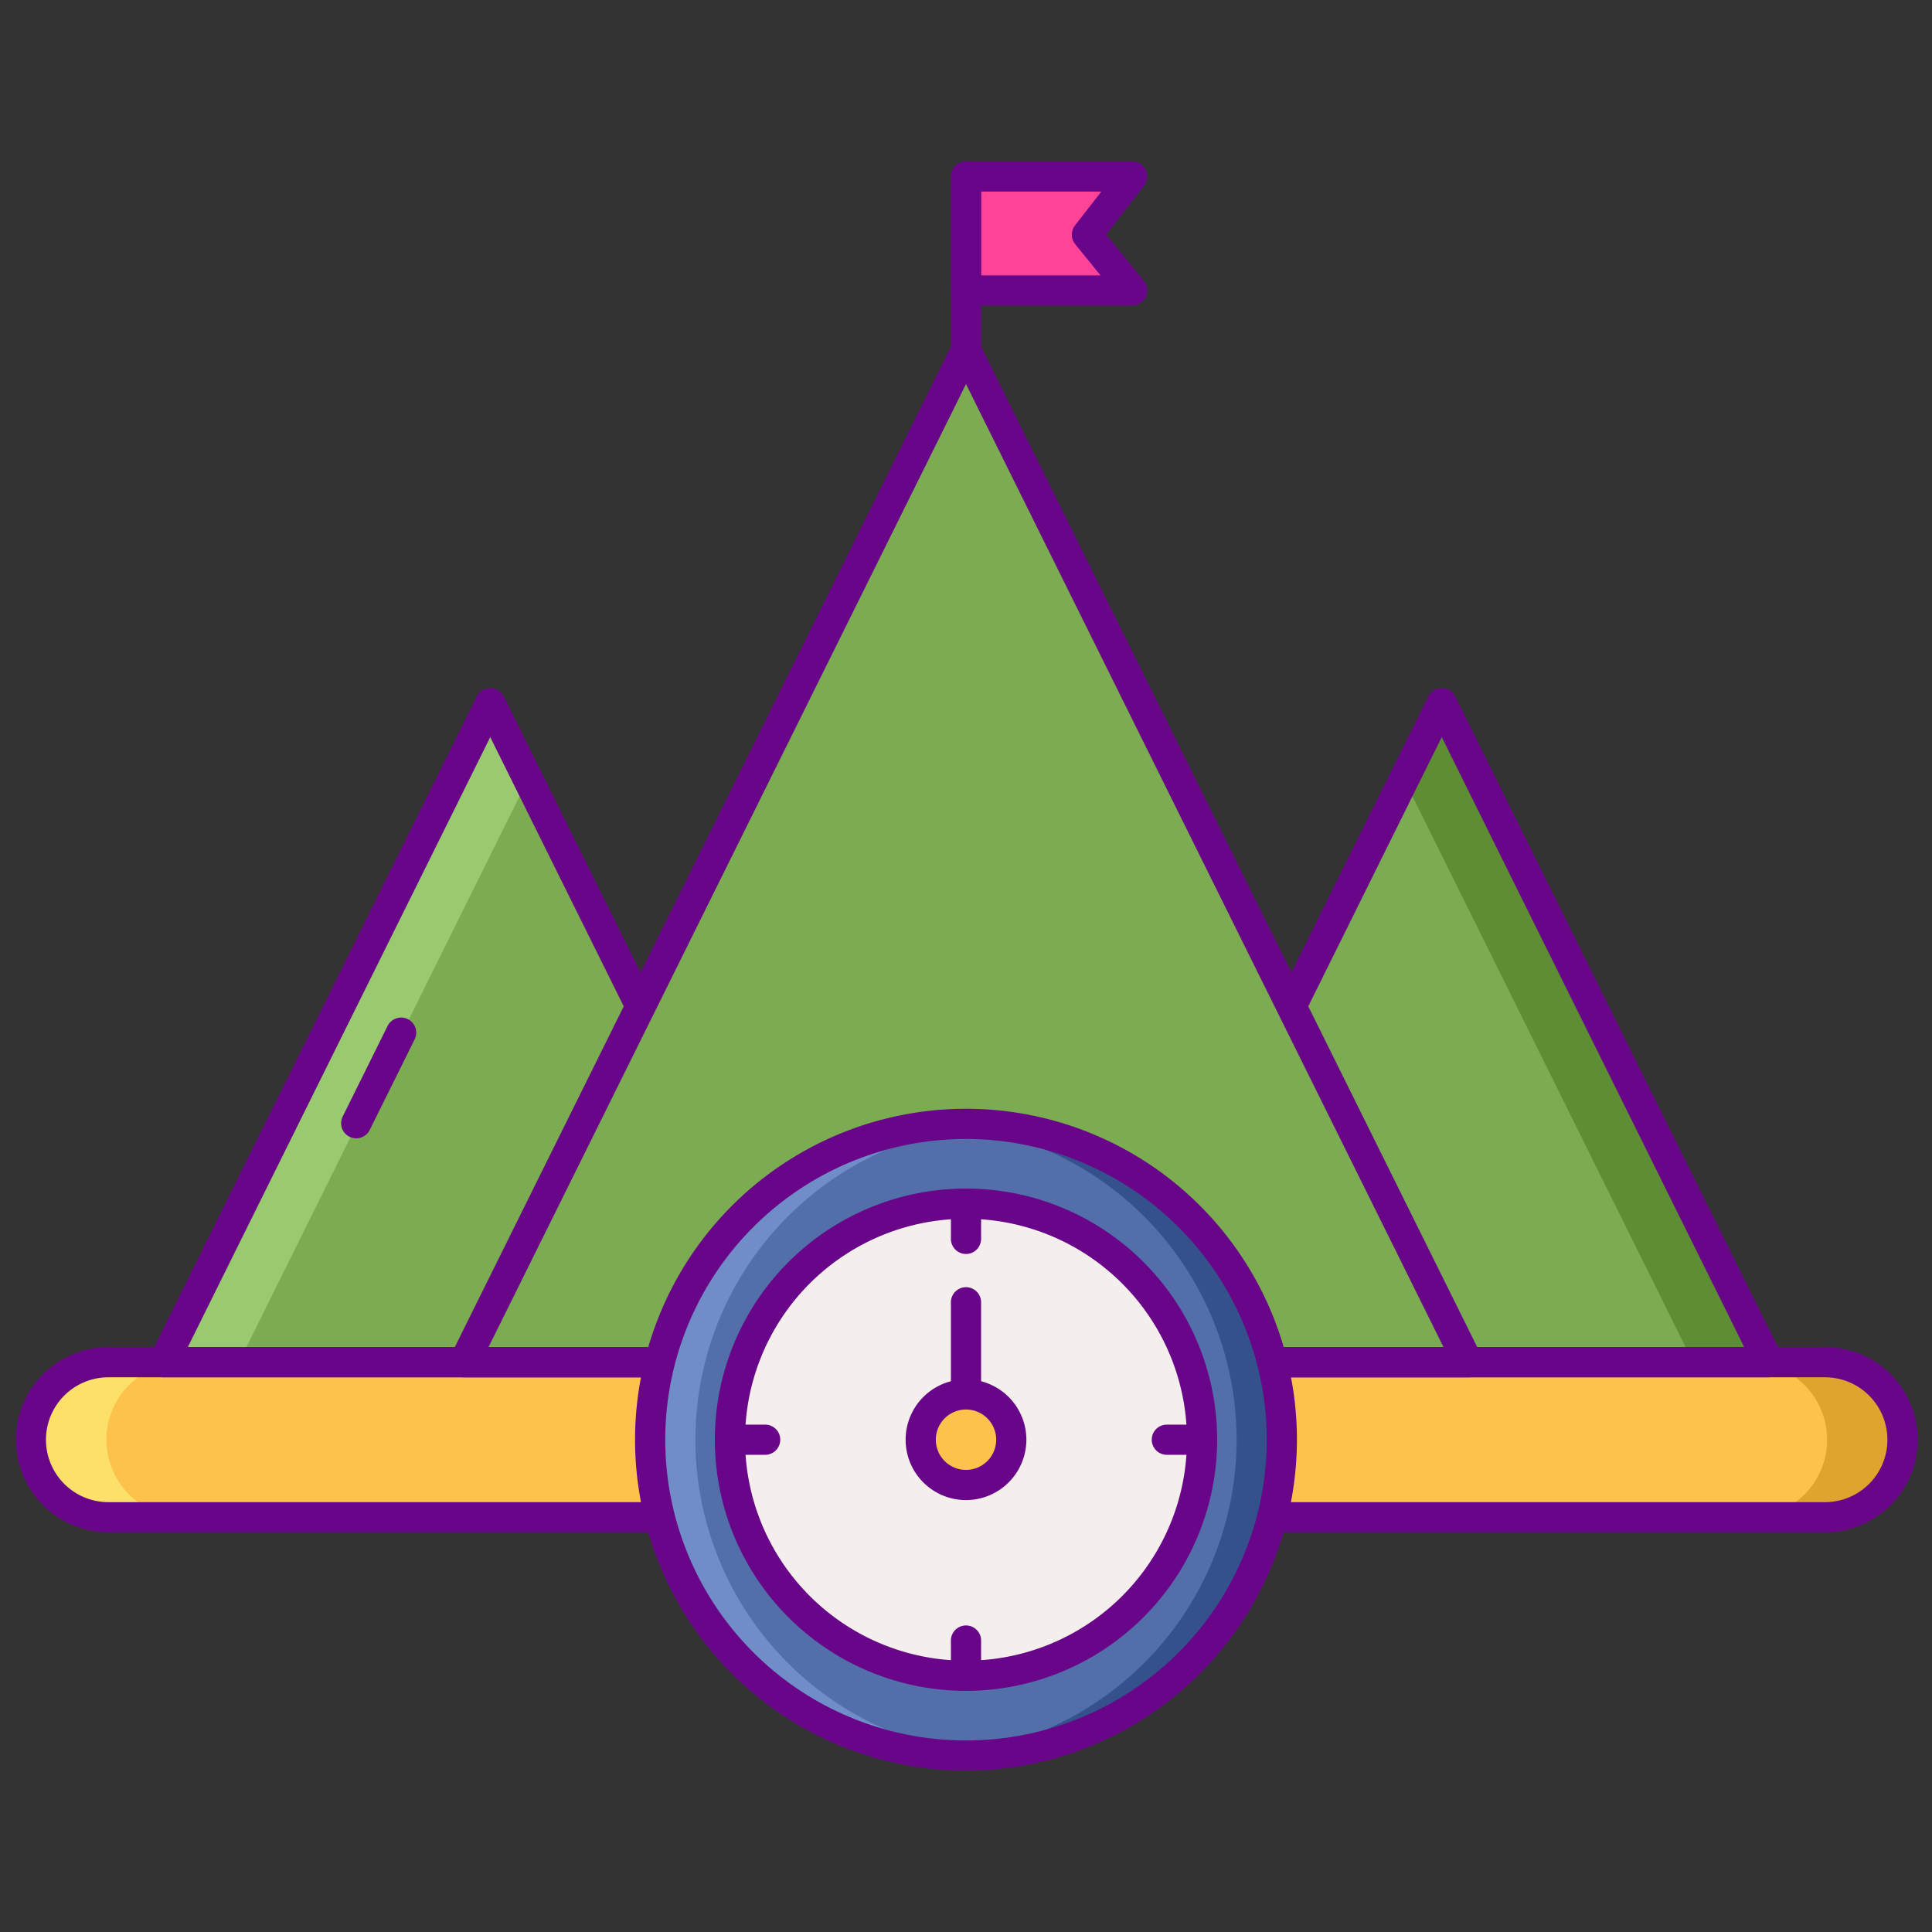 <svg height="512" viewBox="0 0 256 256" width="512" xmlns="http://www.w3.org/2000/svg"><rect x="0" y="0" width="256" height="256" fill="#333333" stroke="none"/><path d="m64.96 180.498h-43.301l21.65-43.664 21.651-43.663 21.651 43.663 21.65 43.664z" fill="#7bac51"/><path d="m191.04 180.498h-43.302l21.651-43.664 21.651-43.663 21.65 43.663 21.651 43.664z" fill="#7bac51"/><rect fill="#fcc24c" height="20.543" rx="10.271" width="248" x="4" y="180.498"/><path d="m150.022 38.49h-22.022v-15.109h22.022l-6 7.714z" fill="#ff4397"/><path d="m241.728 180.5h-10a10.272 10.272 0 1 1 0 20.543h10a10.272 10.272 0 1 0 0-20.543z" fill="#dea42e"/><path d="m14.271 201.041h10a10.272 10.272 0 0 1 0-20.543h-10a10.272 10.272 0 0 0 0 20.543z" fill="#fce06a"/><path d="m69.96 103.254-5-10.083-21.651 43.663-21.65 43.664h10l21.65-43.664z" fill="#99ca6f"/><path d="m212.69 136.834-21.65-43.663-5 10.083 16.65 33.58 21.651 43.664h10z" fill="#5d8e33"/><path d="m108.261 182.5h-86.6a2 2 0 0 1 -1.792-2.889l43.3-87.327a2 2 0 0 1 3.584 0l43.3 87.327a2 2 0 0 1 -1.792 2.889zm-83.378-4h80.154l-40.077-80.828z" fill="#690589"/><path d="m234.341 182.5h-86.6a2 2 0 0 1 -1.792-2.889l43.3-87.327a2 2 0 0 1 3.583 0l43.3 87.327a2 2 0 0 1 -1.792 2.889zm-83.379-4h80.155l-40.077-80.828z" fill="#690589"/><path d="m128 180.498h-66.497l33.248-67.054 33.249-67.054 33.249 67.054 33.248 67.054z" fill="#7bac51"/><path d="m194.5 182.5h-133a2 2 0 0 1 -1.792-2.889l66.5-134.111a2 2 0 0 1 3.584 0l66.5 134.107a2 2 0 0 1 -1.792 2.893zm-129.77-4h126.543l-63.273-127.607z" fill="#690589"/><path d="m241.728 203.041h-227.457a12.272 12.272 0 0 1 0-24.543h227.457a12.272 12.272 0 1 1 0 24.543zm-227.457-20.541a8.272 8.272 0 0 0 0 16.543h227.457a8.272 8.272 0 1 0 0-16.543z" fill="#690589"/><path d="m128 48.391a2 2 0 0 1 -2-2v-23.011a2 2 0 1 1 4 0v23.011a2 2 0 0 1 -2 2z" fill="#690589"/><path d="m150.022 40.49h-22.022a2 2 0 0 1 -2-2v-15.11a2 2 0 0 1 2-2h22.022a2 2 0 0 1 1.579 3.228l-5.024 6.461 5 6.16a2 2 0 0 1 -1.554 3.261zm-20.022-4h15.824l-3.355-4.134a2 2 0 0 1 -.025-2.488l3.49-4.488h-15.934z" fill="#690589"/><path d="m47.2 150.834a2 2 0 0 1 -1.791-2.889l5.95-12a2 2 0 1 1 3.584 1.778l-5.95 12a2 2 0 0 1 -1.793 1.111z" fill="#690589"/><circle cx="128" cy="190.769" fill="#526faa" r="41.85" transform="matrix(.167 -.986 .986 .167 -81.46 285.127)"/><path d="m128 148.919c-1.01 0-2.008.048-3 .119a41.838 41.838 0 0 1 0 83.463c.992.07 1.99.118 3 .118a41.85 41.85 0 0 0 0-83.7z" fill="#34518c"/><path d="m128 232.619c1.01 0 2.008-.048 3-.118a41.838 41.838 0 0 1 0-83.463c-.992-.071-1.99-.119-3-.119a41.85 41.85 0 0 0 0 83.7z" fill="#708dc8"/><path d="m128 234.62a43.851 43.851 0 1 1 43.85-43.851 43.9 43.9 0 0 1 -43.85 43.851zm0-83.7a39.851 39.851 0 1 0 39.85 39.85 39.894 39.894 0 0 0 -39.85-39.851z" fill="#690589"/><circle cx="128" cy="190.769" fill="#f4efed" r="31.279" transform="matrix(.936 -.352 .352 .936 -58.939 57.237)"/><g fill="#690589"><path d="m128 224.048a33.279 33.279 0 1 1 33.279-33.279 33.317 33.317 0 0 1 -33.279 33.279zm0-62.557a29.279 29.279 0 1 0 29.279 29.278 29.311 29.311 0 0 0 -29.279-29.278z"/><path d="m128 192.769a2 2 0 0 1 -2-2v-18.21a2 2 0 1 1 4 0v18.21a2 2 0 0 1 -2 2z"/><path d="m128 166.158a2 2 0 0 1 -2-2v-3.667a2 2 0 1 1 4 0v3.667a2 2 0 0 1 -2 2z"/><path d="m128 223.048a2 2 0 0 1 -2-2v-3.668a2 2 0 0 1 4 0v3.668a2 2 0 0 1 -2 2z"/><path d="m101.389 192.769h-3.668a2 2 0 0 1 0-4h3.668a2 2 0 1 1 0 4z"/><path d="m158.279 192.769h-3.668a2 2 0 0 1 0-4h3.668a2 2 0 0 1 0 4z"/></g><circle cx="128" cy="190.769" fill="#fcc24c" r="6"/><path d="m128 198.769a8 8 0 1 1 8-8 8.009 8.009 0 0 1 -8 8zm0-12a4 4 0 1 0 4 4 4 4 0 0 0 -4-4z" fill="#690589"/></svg>